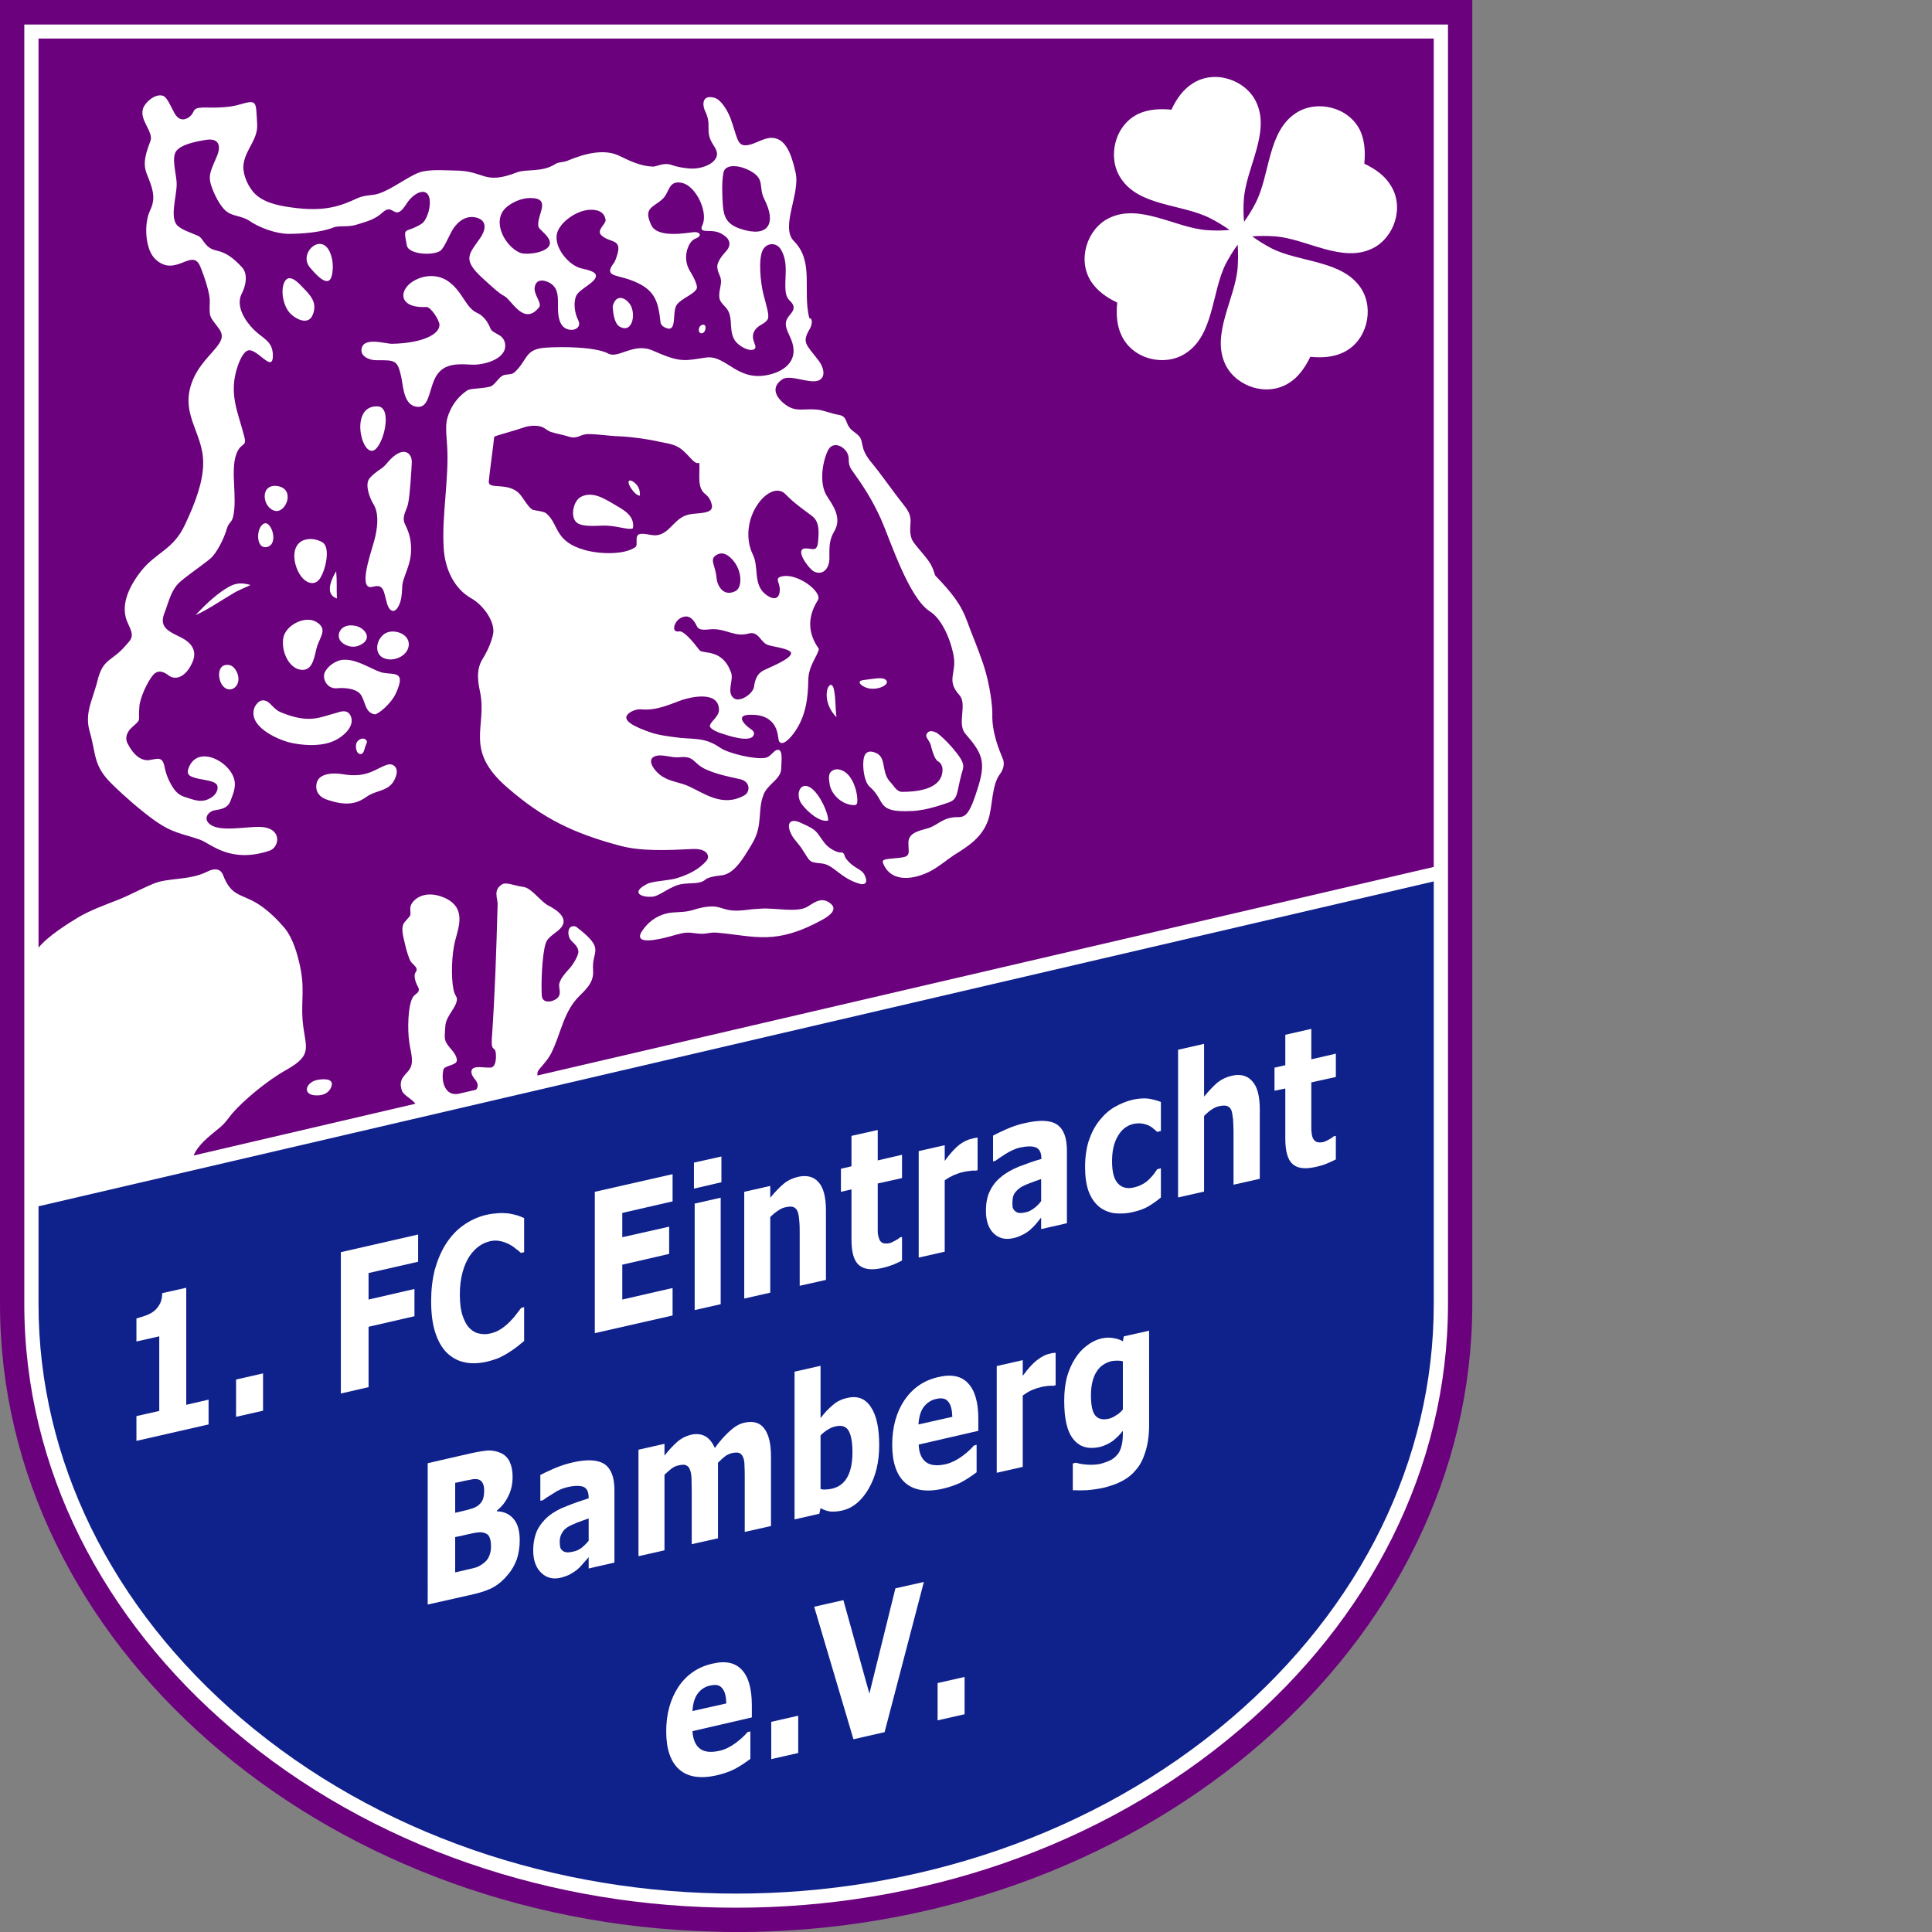 <?xml version="1.0" encoding="UTF-8" standalone="no"?>
<svg
   xmlns:dc="http://purl.org/dc/elements/1.1/"
   xmlns:cc="http://creativecommons.org/ns#"
   xmlns:rdf="http://www.w3.org/1999/02/22-rdf-syntax-ns#"
   xmlns:svg="http://www.w3.org/2000/svg"
   xmlns="http://www.w3.org/2000/svg"
   xmlns:sodipodi="http://sodipodi.sourceforge.net/DTD/sodipodi-0.dtd"
   xmlns:inkscape="http://www.inkscape.org/namespaces/inkscape"
   version="1.1"
   id="Layer_1"
   x="0px"
   y="0px"
   width="1000"
   height="1000"
   viewBox="0 0 1000 1000"
   enable-background="new 0 0 612 792"
   xml:space="preserve"
   sodipodi:docname="1fc Eintracht Bamberg.svg"
   inkscape:version="1.0.1 (3bc2e813f5, 2020-09-07)"><rect x="0" y="0" width="1000" height="1000" fill="#808080" stroke="none"/><defs
   id="defs137" /><sodipodi:namedview
   pagecolor="#ffffff"
   bordercolor="#666666"
   borderopacity="1"
   objecttolerance="10"
   gridtolerance="10"
   guidetolerance="10"
   inkscape:pageopacity="0"
   inkscape:pageshadow="2"
   inkscape:window-width="1920"
   inkscape:window-height="1017"
   id="namedview135"
   showgrid="false"
   inkscape:zoom="1.1186869"
   inkscape:cx="306"
   inkscape:cy="396"
   inkscape:window-x="-8"
   inkscape:window-y="-8"
   inkscape:window-maximized="1"
   inkscape:current-layer="Layer_1" />

































































<g
   id="g1099"><g
     id="g1030"
     transform="matrix(1.764,0,0,1.764,-159.773,-198.665)"><path
       fill="#6b017d"
       d="m 90.576,112.624 h 432 v 382.68 c 0,99.792 -94.248,181.656 -210.6,184.176 -4.032,0.072 -7.992,0.072 -12.024,-0.072 C 184.176,676.384 90.576,594.736 90.576,495.304 Z"
       id="path2" /><path
       fill="#ffffff"
       d="m 97.704,119.824 v 375.48 c 0,48.456 23.328,92.664 60.984,124.704 81.864,69.84 213.912,69.84 295.776,0 37.656,-32.04 60.984,-76.248 60.984,-124.704 v -375.48 z"
       id="path4" /><path
       fill="#6b017d"
       d="M 101.88,123.928 H 511.272 V 367 l -263.016,61.2 c 0,-0.36 0,-0.72 0.072,-1.008 0.216,-0.936 2.664,-2.88 4.032,-5.616 2.952,-5.976 3.528,-12.24 8.496,-16.992 2.448,-2.376 3.96,-4.176 3.744,-7.344 -0.504,-5.832 3.96,-5.904 -5.04,-12.744 -2.52,-0.72 -2.592,2.376 -1.656,3.744 0.72,1.08 2.016,1.584 2.376,3.384 0.216,0.936 -1.296,3.816 -2.808,5.4 -1.224,1.368 -2.304,2.592 -2.736,4.032 -0.504,1.368 1.152,3.6 -1.296,4.896 -1.512,0.864 -3.744,0.864 -3.888,-1.152 -0.216,-3.168 0,-11.808 1.152,-15.408 0.72,-2.16 3.456,-3.096 4.68,-4.824 2.304,-3.24 -3.168,-5.832 -4.104,-6.336 -2.52,-1.512 -4.752,-5.112 -7.272,-5.4 -2.16,-0.216 -4.968,-1.512 -6.12,-0.72 -2.52,1.584 -1.44,3.744 -1.296,5.616 -0.36,13.392 -0.792,26.712 -1.728,40.032 -0.144,3.816 1.152,1.512 1.224,4.464 0.072,1.512 -0.216,3.312 -1.296,3.6 -1.656,0.36 -5.904,-1.008 -5.904,1.296 0,0.432 0.144,1.152 1.08,2.232 1.008,1.224 0.936,2.232 0.288,3.024 l -4.968,1.152 c -4.032,0.936 -5.4,-3.456 -4.608,-7.056 0.288,-1.08 3.024,-1.224 3.744,-2.16 0.648,-0.864 -0.432,-2.52 -0.864,-3.096 -2.736,-3.24 -2.664,-3.024 -2.304,-7.632 0.216,-3.024 3.528,-5.472 3.384,-7.992 -0.072,-0.576 -0.648,-0.936 -1.008,-2.664 -0.72,-3.456 -0.576,-10.224 0.504,-14.328 1.08,-4.176 3.312,-9.72 -3.24,-12.6 -6.48,-2.736 -10.08,1.296 -9.936,3.24 0.072,2.592 0.36,1.512 -1.728,4.032 -1.008,1.368 -0.576,3.312 0.216,6.552 0.432,1.872 1.152,4.248 1.728,5.04 1.008,1.224 2.232,1.8 1.368,3.024 -0.792,1.08 0.072,3.24 0.72,4.392 0.792,1.584 -0.864,1.872 -1.512,2.88 -1.512,2.376 -1.656,9.72 -1.08,13.32 0.432,3.168 1.584,5.976 -0.144,8.208 -1.224,1.584 -3.168,2.736 -2.016,5.976 0.432,1.296 2.952,2.448 3.96,3.816 l -65.088,15.192 c 1.368,-3.168 4.176,-5.328 7.704,-8.208 1.44,-1.152 2.448,-2.664 3.6,-4.104 3.168,-3.672 10.08,-9.576 15.912,-12.816 8.208,-4.608 5.4,-6.696 4.752,-14.616 -0.432,-6.192 0.792,-9.648 -1.008,-16.992 -0.432,-1.728 -1.584,-6.768 -4.32,-10.08 -1.656,-1.944 -4.824,-5.328 -8.424,-7.416 -4.608,-2.592 -7.272,-2.016 -9.576,-8.064 -0.72,-1.872 -2.52,-2.088 -4.608,-1.008 -5.328,2.664 -11.448,1.728 -15.768,3.528 -3.96,1.656 -7.128,3.456 -10.44,4.752 -4.032,1.584 -7.848,2.952 -11.376,4.968 -3.384,2.016 -9.216,5.688 -11.952,9.072 z"
       id="path6" /><path
       fill="#ffffff"
       d="m 165.024,209.32 c -2.664,-2.664 -5.328,-6.984 -3.528,-10.512 1.224,-2.304 1.944,-5.904 0,-7.848 -2.376,-2.52 -4.392,-4.176 -7.416,-4.824 -3.6,-0.792 -3.672,-3.528 -5.4,-4.32 -2.52,-1.08 -4.608,-1.728 -5.904,-2.88 -2.52,-2.16 -0.432,-8.424 -0.36,-12.096 0.072,-2.952 -1.872,-8.28 0.144,-10.224 1.44,-1.44 4.392,-2.304 8.424,-2.952 4.032,-0.648 4.392,2.016 3.312,4.608 -1.656,4.032 -2.808,5.616 -1.728,8.856 0.792,2.376 2.592,6.192 4.608,7.632 1.656,1.296 4.392,1.224 6.48,2.592 2.952,2.088 7.992,3.888 11.592,3.888 3.96,0 9.576,-0.432 13.176,-1.872 1.584,-0.648 4.392,0 6.912,-0.864 2.664,-0.864 5.184,-1.368 7.56,-3.6 3.24,-2.952 3.384,3.24 6.984,-2.52 1.08,-1.728 2.952,-3.312 4.464,-3.456 3.96,-0.36 2.232,7.92 -0.072,9.36 -4.968,3.096 -5.472,0.36 -4.32,6.336 0.504,2.88 8.64,3.096 10.152,1.296 1.44,-1.728 2.376,-4.752 3.816,-6.696 1.872,-2.448 4.392,-3.6 7.128,-2.52 2.664,1.152 1.728,3.888 0.432,5.76 -3.456,4.896 -5.256,6.336 0.72,11.808 2.16,1.944 4.68,4.392 6.408,5.256 2.016,1.008 5.688,8.928 10.152,3.24 0.936,-1.224 -1.656,-3.744 -1.296,-5.832 0.36,-2.16 2.016,-2.304 3.672,-1.656 5.256,2.088 1.8,8.136 4.032,12.312 1.584,3.024 6.624,2.016 5.04,-1.08 -1.008,-1.944 -1.44,-5.04 -0.576,-7.056 0.936,-2.16 6.336,-4.104 5.76,-6.192 -0.36,-1.008 -2.304,-1.44 -4.176,-1.872 -3.816,-0.864 -8.208,-6.264 -7.2,-10.296 0.864,-3.312 5.688,-6.696 9.504,-6.912 2.448,-0.144 4.464,0.648 4.752,3.024 0.072,1.152 -2.736,2.952 -1.296,4.392 2.376,2.376 6.12,0.936 4.752,5.616 -0.288,0.936 -0.576,2.016 -1.152,2.736 -2.736,3.672 0.648,3.312 4.608,4.68 7.632,2.664 8.496,6.192 9.216,12.672 0.216,0.864 0.864,1.224 1.512,1.512 3.528,1.512 1.728,-4.536 3.24,-6.768 1.44,-1.944 5.4,-3.168 5.904,-4.896 0.144,-0.72 -0.504,-2.52 -2.016,-4.968 -1.152,-1.872 -1.44,-4.032 -0.864,-6.192 0.432,-1.368 1.152,-2.88 2.52,-3.384 2.16,-0.864 1.08,-2.016 -0.504,-1.872 -2.232,0.216 -10.728,1.872 -12.528,-2.088 -2.376,-5.04 0.432,-5.04 3.24,-7.56 2.232,-1.944 1.656,-5.832 5.976,-4.752 4.032,1.08 7.488,8.568 5.832,12.24 -0.72,1.512 -0.072,1.728 1.08,1.8 2.088,0.072 3.312,0 5.112,1.224 1.8,1.152 2.448,2.952 0.576,4.896 -1.08,1.152 -2.52,3.096 -2.448,4.464 0.216,2.592 1.584,2.592 0.936,5.76 -0.864,3.816 -0.072,4.32 1.368,5.904 2.664,2.736 0.936,6.12 2.592,9.432 1.008,2.088 4.968,4.104 6.12,2.88 0.864,-0.864 -1.512,-2.808 -0.072,-5.256 1.08,-1.8 2.952,-1.872 3.816,-3.312 0.648,-1.008 -0.216,-3.528 -1.152,-7.2 -0.936,-3.456 -1.584,-10.44 -0.288,-13.104 1.152,-2.304 4.032,-2.376 5.328,-0.288 2.448,4.104 0.936,8.424 1.44,12.528 0.288,1.944 1.08,2.376 1.656,3.024 1.872,2.232 -0.72,3.456 -1.368,5.112 -0.792,1.944 0.432,3.6 1.296,5.76 2.232,5.472 -1.008,8.712 -5.4,10.08 -10.224,3.096 -13.32,-5.544 -19.512,-4.752 -6.192,0.864 -7.272,1.728 -15.624,-2.016 -5.616,-2.52 -10.152,2.448 -13.104,0.864 -3.744,-2.016 -13.824,-2.088 -18.504,-1.728 -6.12,0.432 -5.112,3.672 -9.072,7.272 -0.936,0.792 -2.376,0.36 -3.456,0.936 -1.512,0.864 -2.304,2.88 -3.744,3.24 -2.808,0.648 -5.544,0.432 -6.624,1.08 -2.592,1.728 -4.176,4.104 -4.896,5.688 -1.656,3.384 -1.368,5.256 -1.008,10.44 0.648,9.216 -1.584,20.592 -1.008,29.88 0.288,6.336 3.096,12.168 8.064,14.976 3.6,2.016 6.984,6.84 6.48,10.296 -0.36,2.016 -1.368,4.608 -2.88,7.128 -1.296,2.016 -2.232,4.392 -1.008,9.936 2.232,10.44 -4.896,17.064 8.064,28.224 10.44,9.072 19.368,13.392 33.12,17.064 6.264,1.656 13.896,1.296 21.24,0.936 4.248,-0.216 5.184,2.088 4.032,3.456 -2.232,2.592 -5.472,4.104 -8.496,5.04 -2.304,0.792 -7.2,0.864 -8.856,1.728 -5.184,2.592 -1.584,4.104 1.656,3.744 2.088,-0.216 5.256,-3.312 8.856,-3.744 2.376,-0.288 5.04,0.072 6.48,-1.224 0.72,-0.648 2.808,-1.08 4.392,-1.224 3.888,-0.216 6.48,-4.464 9.504,-9.576 3.096,-5.328 1.368,-9.576 3.24,-14.184 0.432,-1.296 1.872,-2.736 3.24,-4.032 1.728,-1.728 1.944,-2.736 1.944,-4.248 0,-1.368 0.648,-5.544 -1.44,-4.752 -0.936,0.36 -1.8,1.944 -3.096,2.232 -2.952,0.648 -10.872,-1.224 -13.32,-2.88 -4.248,-2.952 -6.984,-2.52 -11.808,-2.952 -2.88,-0.36 -6.192,-0.72 -8.856,-1.656 -3.888,-1.368 -9,-3.456 -6.12,-5.616 0.936,-0.72 2.376,-1.224 3.744,-1.08 4.32,0.36 8.136,-1.44 11.664,-2.736 2.448,-0.792 10.656,-2.88 10.944,2.664 0.144,2.232 -2.664,3.672 -2.664,4.968 0,0.72 1.8,1.728 4.104,2.376 0.288,0.072 7.992,2.88 8.784,0.144 0.36,-1.224 -1.08,-1.584 -2.088,-2.592 -1.512,-1.368 -2.52,-3.168 0.864,-3.24 3.888,-0.144 5.76,1.152 6.912,2.592 1.584,2.016 1.368,4.536 1.728,5.184 0.864,1.44 2.88,-0.432 4.32,-2.376 3.672,-4.968 4.176,-10.728 4.248,-15.552 0,-4.248 2.952,-7.416 3.096,-9.216 -2.952,-4.104 -3.672,-8.928 -0.288,-14.256 1.44,-2.304 -5.616,-7.776 -10.152,-7.056 -2.88,0.432 -1.008,1.656 -1.008,3.96 -0.072,3.6 -2.736,2.736 -4.608,1.008 -3.168,-3.024 -1.512,-7.632 -3.312,-11.304 -2.376,-4.896 -1.296,-10.728 1.296,-14.544 2.376,-3.672 6.12,-5.544 8.352,-3.096 1.8,1.872 3.6,3.312 7.56,6.192 2.304,1.656 2.232,4.392 1.944,7.56 -0.288,3.24 -1.584,2.088 -3.6,2.088 -3.6,0 0.864,5.976 2.376,6.768 2.736,1.296 4.536,-1.008 4.536,-3.816 0,-3.24 -0.144,-5.328 1.44,-7.992 2.448,-4.104 -0.72,-7.992 -2.232,-10.44 -2.088,-3.384 -1.44,-9.216 0.216,-12.96 1.224,-2.88 3.96,-2.016 5.4,-0.216 1.656,2.232 0.072,3.168 1.728,5.616 3.6,5.04 5.976,8.712 8.568,14.4 2.664,5.976 8.136,23.184 14.4,27.144 3.24,2.016 5.904,7.632 6.912,12.888 1.008,5.256 -2.304,7.2 1.728,11.664 2.376,2.664 -0.792,8.352 1.728,11.304 4.968,5.688 5.976,8.208 3.888,15.192 -2.52,8.352 -3.744,9.288 -5.976,9.288 -4.464,-0.072 -5.832,2.304 -8.784,3.24 -2.304,0.72 -5.76,1.152 -5.832,4.176 0,3.24 0.864,4.176 -2.736,4.536 -4.608,0.432 -5.256,0.36 -4.536,1.944 2.52,5.544 9.216,4.32 13.752,1.944 2.808,-1.512 4.68,-3.24 6.768,-4.608 4.392,-2.736 8.352,-5.256 10.152,-10.368 1.368,-3.888 0.936,-10.368 3.6,-13.68 0.072,-0.144 1.584,-2.088 0.72,-4.248 -1.08,-2.664 -3.24,-7.704 -3.096,-13.104 0.072,-1.872 -0.576,-8.496 -2.664,-14.76 -1.728,-5.112 -3.384,-8.784 -4.608,-12.24 -1.944,-5.4 -4.608,-8.64 -9.432,-13.68 -0.216,-0.216 -0.504,-2.088 -1.8,-4.032 -1.8,-2.592 -4.752,-5.472 -5.184,-6.84 -1.296,-3.96 1.152,-5.544 -2.016,-9.504 -3.384,-4.248 -6.336,-8.64 -9.864,-12.96 -0.864,-1.008 -1.872,-2.52 -2.304,-3.96 -0.792,-2.88 -0.144,-3.024 -2.88,-5.04 -2.88,-2.088 -1.224,-4.392 -4.536,-4.896 -2.16,-0.36 -4.248,-1.368 -6.336,-1.512 -3.744,-0.36 -5.976,0.864 -9.072,-1.44 -2.736,-2.016 -4.464,-5.04 -0.936,-7.416 1.728,-1.152 5.112,0.144 8.136,0.504 4.824,0.648 4.68,-3.24 2.448,-6.12 -3.6,-4.68 -4.824,-5.184 -2.664,-8.928 0.936,-1.512 1.08,-3.312 0,-3.456 -2.016,-8.208 1.512,-16.56 -4.536,-22.608 -4.032,-4.104 2.016,-14.04 0.504,-20.16 -0.72,-3.096 -1.944,-8.352 -5.184,-9.72 -3.312,-1.44 -6.336,1.656 -9.36,1.8 -2.664,0.144 -2.52,-2.448 -4.608,-8.136 -1.152,-2.808 -2.88,-5.112 -4.32,-5.688 -3.816,-1.296 -4.104,1.656 -2.952,4.032 1.872,3.888 -0.144,5.616 2.016,9.216 1.08,1.728 2.304,3.312 0.288,5.328 -1.368,1.296 -3.888,2.088 -6.192,2.088 -1.224,0 -3.816,-0.288 -6.12,-1.08 -2.232,-0.792 -4.32,0.504 -5.4,0.504 -3.672,-0.144 -6.768,-1.656 -9.864,-3.168 -4.32,-2.088 -9.864,-0.792 -15.048,1.368 -1.152,0.576 -2.736,0.36 -3.816,1.08 -3.816,2.448 -8.352,1.368 -11.088,2.376 -10.008,3.888 -9.432,-0.504 -18.288,-0.504 -2.376,0 -7.488,-0.504 -10.512,0.576 -3.312,1.224 -8.064,4.968 -11.88,6.192 -1.872,0.648 -3.888,0.288 -6.264,1.368 -4.824,2.232 -9.504,4.104 -19.512,2.664 -4.248,-0.576 -8.64,-1.656 -11.088,-4.608 -2.016,-2.448 -3.168,-5.904 -2.736,-8.28 0.648,-4.248 4.248,-7.056 3.96,-11.592 -0.432,-6.696 0.144,-7.2 -5.184,-5.688 -3.744,1.152 -8.928,0.864 -10.656,0.864 -3.6,0.144 -2.088,1.224 -4.104,2.808 -1.152,0.864 -2.952,1.296 -4.32,-1.152 -1.152,-2.088 -2.16,-4.752 -3.456,-5.112 -2.232,-0.648 -5.112,1.872 -5.76,3.744 -1.152,3.456 3.168,6.84 2.16,9.576 -2.592,6.552 -1.656,8.208 -0.432,11.232 1.296,3.384 1.944,5.832 0.288,9.216 -1.8,3.816 -1.44,11.448 1.656,14.256 5.904,5.472 10.728,-3.6 13.104,2.088 1.368,3.312 2.88,8.064 2.808,10.224 -0.144,4.68 -0.216,4.176 2.448,7.704 0.864,1.08 1.44,2.304 0.792,3.744 -1.152,2.736 -5.472,5.76 -7.848,10.8 -4.896,10.44 2.736,15.912 2.664,25.2 0,5.328 -2.16,11.376 -5.4,18.216 -3.384,7.2 -8.424,7.992 -12.744,13.392 -3.528,4.464 -6.48,10.296 -3.888,15.552 1.944,3.96 1.008,4.392 -0.792,6.48 -4.176,4.824 -6.624,3.528 -8.28,10.584 -0.072,0.504 -1.08,3.528 -1.8,5.832 -1.296,4.032 -1.008,6.624 -0.36,8.856 1.944,6.84 0.936,9.936 6.696,15.48 3.672,3.6 8.28,7.56 11.952,10.224 5.688,4.104 8.136,3.96 13.68,5.904 3.312,1.224 8.856,7.056 20.376,3.24 3.024,-1.008 3.888,-6.768 -2.736,-6.984 -3.96,-0.144 -11.52,1.512 -14.544,-0.648 -2.304,-1.584 -0.864,-3.888 1.296,-4.248 1.656,-0.288 3.816,-0.504 4.608,-2.88 0.36,-1.008 1.368,-3.168 1.224,-5.112 -0.36,-5.832 -10.8,-11.664 -13.536,-4.464 -0.432,1.152 -0.504,2.088 1.008,2.664 2.232,0.936 5.976,0.864 7.128,2.16 0.72,0.72 0.36,2.664 -1.368,3.816 -2.88,1.944 -5.256,0.72 -7.704,0 -1.656,-0.504 -2.88,-1.368 -4.104,-3.528 -1.584,-2.736 -1.872,-4.608 -2.16,-5.904 -0.792,-3.096 -2.808,-1.368 -5.184,-1.44 -1.8,-0.144 -3.816,-1.44 -5.616,-5.04 -0.792,-1.656 0,-3.384 1.296,-4.536 3.096,-2.808 1.8,-1.44 2.232,-6.192 0.072,-1.296 0.72,-3.096 1.44,-4.824 0.792,-1.728 1.728,-3.384 2.52,-4.32 1.8,-2.16 3.888,-0.504 4.752,0.144 1.872,1.296 4.896,0.576 6.912,-4.104 1.728,-4.104 -1.584,-6.336 -3.96,-7.416 -3.6,-1.728 -5.904,-3.024 -4.248,-7.056 1.08,-2.664 1.8,-6.624 4.536,-9 2.88,-2.448 6.624,-4.896 9.072,-6.984 1.584,-1.44 3.744,-5.472 4.608,-8.496 0.576,-2.016 1.44,-1.8 1.872,-3.6 1.296,-5.616 -0.792,-13.248 0.864,-18.144 1.296,-3.888 3.24,-2.16 2.448,-5.256 -1.872,-7.416 -4.752,-12.672 -1.944,-20.88 0.864,-2.376 2.088,-4.968 3.816,-4.536 2.88,0.72 6.624,6.552 6.48,1.224 -0.144,-4.032 -2.952,-4.68 -5.616,-7.344 z"
       id="path8" /><path
       fill="#0f218b"
       d="m 511.272,371.248 v 124.056 c 0,23.112 -5.472,45.216 -15.336,65.448 -10.296,21.096 -25.416,40.104 -44.136,56.088 -40.176,34.272 -92.736,51.408 -145.224,51.408 -52.56,0 -105.048,-17.136 -145.224,-51.408 -18.72,-15.984 -33.84,-34.992 -44.136,-56.088 -9.864,-20.232 -15.336,-42.336 -15.336,-65.448 v -28.728 z"
       id="path10" /><path
       fill="#ffffff"
       d="m 151.776,530.584 -21.168,4.824 v -7.272 l 6.696,-1.512 v -21.888 l -6.696,1.512 v -6.768 c 1.08,-0.288 2.016,-0.576 2.952,-0.936 0.936,-0.36 1.728,-0.792 2.376,-1.368 0.72,-0.576 1.224,-1.368 1.656,-2.16 0.36,-0.864 0.576,-1.8 0.576,-2.952 l 7.056,-1.584 v 34.344 l 6.552,-1.512 z"
       id="path12" /><polygon
       fill="#ffffff"
       points="159.84,528.352 159.84,517.408 167.76,515.608 167.76,526.552 "
       id="polygon14" /><polygon
       fill="#ffffff"
       points="198.72,501.928 198.72,519.64 190.584,521.512 190.584,480.04 213.264,474.856 213.264,482.848 198.72,486.16 198.72,493.936 212.184,490.84 212.184,498.832 "
       id="polygon16" /><path
       fill="#ffffff"
       d="m 233.208,512.224 c -2.376,0.504 -4.536,0.576 -6.552,0.072 -1.944,-0.432 -3.672,-1.44 -5.112,-2.88 -1.44,-1.512 -2.52,-3.456 -3.312,-5.976 -0.792,-2.52 -1.152,-5.544 -1.152,-9.072 0,-3.312 0.36,-6.336 1.08,-9.216 0.792,-2.808 1.872,-5.4 3.312,-7.632 1.368,-2.088 3.024,-3.96 5.112,-5.4 2.016,-1.44 4.248,-2.448 6.624,-3.024 1.296,-0.288 2.52,-0.432 3.6,-0.504 1.08,-0.072 2.088,0 2.952,0.072 0.936,0.144 1.8,0.36 2.592,0.576 0.792,0.288 1.44,0.504 2.016,0.792 v 10.008 l -0.936,0.216 c -0.36,-0.36 -0.864,-0.72 -1.512,-1.224 -0.576,-0.504 -1.224,-0.936 -2.016,-1.368 -0.792,-0.36 -1.656,-0.72 -2.52,-0.864 -0.936,-0.216 -1.872,-0.216 -2.952,0 -1.152,0.288 -2.232,0.72 -3.24,1.44 -1.008,0.72 -2.016,1.728 -2.88,3.024 -0.792,1.224 -1.512,2.808 -2.016,4.68 -0.504,1.872 -0.792,4.032 -0.792,6.552 0,2.592 0.288,4.68 0.864,6.336 0.576,1.584 1.224,2.808 2.088,3.6 0.864,0.864 1.872,1.368 2.88,1.512 1.08,0.216 2.16,0.216 3.168,-0.072 1.008,-0.216 1.944,-0.576 2.952,-1.224 0.936,-0.576 1.872,-1.368 2.664,-2.16 0.72,-0.72 1.368,-1.44 1.944,-2.232 0.576,-0.72 1.08,-1.368 1.44,-1.872 l 0.864,-0.216 v 9.936 c -0.792,0.648 -1.512,1.224 -2.232,1.8 -0.72,0.576 -1.512,1.08 -2.304,1.584 -1.008,0.648 -2.016,1.152 -2.88,1.584 -0.936,0.36 -2.16,0.792 -3.744,1.152 z"
       id="path18" /><polygon
       fill="#ffffff"
       points="273.168,468.52 273.168,475.648 286.92,472.552 286.92,480.544 273.168,483.712 273.168,493.936 287.928,490.552 287.928,498.616 265.104,503.8 265.104,462.328 287.928,457.144 287.928,465.136 "
       id="polygon20" /><path
       fill="#ffffff"
       d="m 302.04,495.304 -7.632,1.728 v -31.248 l 7.632,-1.728 z m 0.216,-35.784 -8.064,1.872 v -7.632 l 8.064,-1.8 z"
       id="path22" /><path
       fill="#ffffff"
       d="m 332.928,488.176 -7.704,1.728 v -15.48 c 0,-1.296 0,-2.52 -0.144,-3.744 -0.072,-1.224 -0.288,-2.088 -0.504,-2.664 -0.288,-0.648 -0.72,-1.008 -1.224,-1.224 -0.576,-0.216 -1.296,-0.144 -2.304,0.072 -0.72,0.144 -1.368,0.432 -2.088,0.936 -0.72,0.432 -1.512,1.08 -2.376,1.944 v 22.176 l -7.632,1.728 v -31.32 l 7.632,-1.728 v 3.456 c 1.368,-1.656 2.664,-3.024 3.96,-4.104 1.224,-1.008 2.664,-1.656 4.176,-2.016 2.592,-0.576 4.608,-0.072 6.048,1.584 1.44,1.584 2.16,4.392 2.16,8.28 z"
       id="path24" /><path
       fill="#ffffff"
       d="m 355.248,482.488 c -0.792,0.432 -1.728,0.864 -2.592,1.224 -0.936,0.36 -2.088,0.72 -3.384,1.008 -3.024,0.648 -5.184,0.36 -6.624,-0.864 -1.512,-1.224 -2.232,-3.744 -2.232,-7.56 v -14.688 l -3.096,0.72 v -6.768 l 3.096,-0.72 v -8.928 l 7.704,-1.728 v 8.928 l 7.128,-1.656 v 6.84 l -7.128,1.584 v 11.088 c 0,1.08 0,2.088 0,2.88 0,0.792 0.144,1.512 0.36,2.088 0.144,0.648 0.504,1.08 1.008,1.368 0.504,0.216 1.224,0.288 2.232,0.072 0.36,-0.144 0.864,-0.36 1.512,-0.72 0.648,-0.36 1.152,-0.648 1.368,-0.936 l 0.648,-0.144 z"
       id="path26" /><path
       fill="#ffffff"
       d="m 377.424,455.992 -0.72,0.144 c -0.288,-0.072 -0.792,-0.072 -1.584,0.072 -0.72,0.072 -1.296,0.144 -1.8,0.288 -1.08,0.216 -2.016,0.576 -2.88,0.936 -0.792,0.36 -1.728,0.864 -2.664,1.512 v 20.952 l -7.632,1.728 v -31.248 l 7.632,-1.728 v 4.608 c 1.656,-2.304 3.168,-3.888 4.392,-4.824 1.224,-0.864 2.376,-1.44 3.456,-1.656 0.216,-0.072 0.576,-0.144 0.864,-0.216 0.36,-0.072 0.648,-0.072 0.936,-0.144 z"
       id="path28" /><path
       fill="#ffffff"
       d="m 396.072,465.064 v -6.48 c -1.008,0.36 -2.16,0.72 -3.384,1.224 -1.152,0.432 -2.088,0.864 -2.736,1.296 -0.72,0.504 -1.296,1.08 -1.728,1.728 -0.432,0.72 -0.576,1.584 -0.576,2.592 0,0.576 0,1.152 0.072,1.512 0.144,0.432 0.36,0.72 0.648,1.008 0.36,0.288 0.72,0.504 1.152,0.576 0.504,0.072 1.224,0 2.16,-0.216 0.792,-0.144 1.512,-0.576 2.304,-1.152 0.792,-0.576 1.512,-1.296 2.088,-2.088 z m 0,4.824 c -0.432,0.504 -0.936,1.152 -1.512,1.872 -0.648,0.72 -1.224,1.296 -1.728,1.728 -0.792,0.648 -1.512,1.152 -2.376,1.512 -0.792,0.432 -1.656,0.72 -2.592,0.936 -2.304,0.504 -4.176,0.072 -5.76,-1.44 -1.512,-1.512 -2.232,-3.672 -2.232,-6.552 0,-2.304 0.36,-4.248 1.152,-5.832 0.792,-1.656 1.872,-3.024 3.312,-4.176 1.368,-1.152 3.168,-2.16 5.256,-3.024 2.088,-0.792 4.248,-1.584 6.552,-2.232 v -0.144 c 0,-1.728 -0.576,-2.808 -1.656,-3.24 -1.08,-0.432 -2.664,-0.36 -4.752,0.072 -1.224,0.288 -2.592,0.936 -4.032,1.8 -1.44,0.936 -2.448,1.584 -3.096,2.088 l -0.648,0.144 v -7.56 c 0.792,-0.432 2.088,-1.08 3.888,-1.872 1.8,-0.792 3.672,-1.44 5.472,-1.8 4.392,-1.008 7.488,-0.864 9.432,0.432 1.944,1.368 2.88,3.888 2.88,7.632 v 21.312 l -7.56,1.728 z"
       id="path30" /><path
       fill="#ffffff"
       d="m 423.144,468.232 c -2.088,0.504 -4.032,0.576 -5.76,0.36 -1.656,-0.288 -3.168,-0.936 -4.464,-2.016 -1.224,-1.08 -2.232,-2.52 -2.952,-4.464 -0.648,-1.872 -1.008,-4.248 -1.008,-6.984 0,-2.88 0.36,-5.472 1.08,-7.776 0.792,-2.304 1.8,-4.32 3.168,-5.976 1.296,-1.656 2.736,-2.952 4.464,-3.96 1.656,-0.936 3.384,-1.656 5.184,-2.088 1.656,-0.36 3.168,-0.504 4.536,-0.36 1.368,0.216 2.664,0.504 3.816,1.008 v 8.496 l -1.08,0.288 c -0.288,-0.288 -0.648,-0.576 -1.08,-0.936 -0.36,-0.36 -0.936,-0.72 -1.512,-1.008 -0.576,-0.216 -1.224,-0.432 -1.872,-0.504 -0.72,-0.144 -1.512,-0.072 -2.448,0.072 -2.088,0.504 -3.6,1.728 -4.68,3.672 -1.152,1.944 -1.656,4.392 -1.656,7.272 0,3.024 0.504,5.184 1.656,6.48 1.152,1.296 2.736,1.728 4.824,1.224 0.936,-0.216 1.8,-0.576 2.592,-1.008 0.792,-0.432 1.368,-0.936 1.872,-1.44 0.504,-0.504 0.936,-1.008 1.296,-1.44 0.36,-0.504 0.72,-1.008 1.008,-1.44 l 1.08,-0.288 v 8.568 c -1.152,1.008 -2.448,1.872 -3.744,2.664 -1.296,0.72 -2.736,1.224 -4.32,1.584 z"
       id="path32" /><path
       fill="#ffffff"
       d="m 460.224,458.512 -7.704,1.728 v -15.48 c 0,-1.296 -0.072,-2.52 -0.144,-3.744 -0.144,-1.224 -0.288,-2.088 -0.504,-2.664 -0.288,-0.648 -0.72,-1.008 -1.296,-1.224 -0.504,-0.144 -1.296,-0.144 -2.232,0.072 -0.72,0.144 -1.44,0.432 -2.16,0.936 -0.72,0.432 -1.44,1.08 -2.304,1.944 v 22.176 l -7.632,1.728 V 420.64 l 7.632,-1.728 v 15.48 c 1.368,-1.656 2.664,-3.024 3.888,-4.104 1.296,-1.008 2.664,-1.656 4.248,-2.016 2.52,-0.576 4.536,-0.072 5.976,1.584 1.512,1.584 2.232,4.392 2.232,8.28 z"
       id="path34" /><path
       fill="#ffffff"
       d="m 482.544,452.824 c -0.864,0.432 -1.728,0.864 -2.664,1.224 -0.864,0.36 -2.016,0.72 -3.384,1.008 -2.952,0.648 -5.184,0.432 -6.624,-0.864 -1.44,-1.224 -2.16,-3.744 -2.16,-7.56 v -14.616 l -3.168,0.648 v -6.768 l 3.168,-0.72 v -8.928 l 7.632,-1.728 v 8.928 l 7.2,-1.656 v 6.84 l -7.2,1.584 v 11.088 c 0,1.08 0,2.088 0,2.88 0.072,0.792 0.144,1.512 0.36,2.16 0.216,0.576 0.576,1.008 1.08,1.296 0.504,0.216 1.224,0.288 2.16,0.072 0.432,-0.144 0.936,-0.36 1.584,-0.72 0.648,-0.36 1.08,-0.648 1.368,-0.936 l 0.648,-0.144 z"
       id="path36" /><path
       fill="#ffffff"
       d="m 243.072,564.568 c 0,2.016 -0.288,3.888 -0.864,5.616 -0.648,1.728 -1.512,3.24 -2.592,4.464 -1.224,1.512 -2.592,2.736 -4.104,3.6 -1.44,0.864 -3.384,1.512 -5.688,2.088 l -13.752,3.096 V 541.96 l 12.24,-2.808 c 2.592,-0.576 4.392,-0.864 5.616,-0.936 1.152,0 2.376,0.216 3.528,0.72 1.152,0.504 2.088,1.368 2.664,2.592 0.576,1.224 0.864,2.664 0.864,4.392 0,2.016 -0.36,3.888 -1.224,5.616 -0.792,1.728 -1.944,3.168 -3.384,4.32 v 0.216 c 2.088,0.072 3.672,0.792 4.896,2.232 1.224,1.44 1.8,3.528 1.8,6.264 z m -10.44,-14.616 c 0,-0.72 -0.072,-1.368 -0.36,-2.016 -0.288,-0.648 -0.72,-1.008 -1.368,-1.224 -0.648,-0.144 -1.368,-0.144 -2.232,0.072 -0.936,0.144 -2.16,0.432 -3.744,0.792 l -0.792,0.144 v 8.784 l 1.296,-0.288 c 1.296,-0.288 2.376,-0.576 3.312,-0.864 0.864,-0.216 1.584,-0.576 2.16,-1.008 0.72,-0.576 1.224,-1.296 1.44,-2.016 0.216,-0.72 0.288,-1.512 0.288,-2.376 z m 2.016,16.416 c 0,-1.368 -0.216,-2.304 -0.576,-2.952 -0.36,-0.648 -1.08,-1.008 -2.016,-1.152 -0.576,-0.072 -1.512,0 -2.592,0.216 -1.152,0.216 -2.304,0.504 -3.528,0.792 l -1.8,0.36 V 574 l 0.648,-0.144 c 2.232,-0.504 3.888,-0.936 4.896,-1.152 1.008,-0.216 1.872,-0.72 2.736,-1.368 0.864,-0.648 1.44,-1.368 1.728,-2.232 0.36,-0.864 0.504,-1.728 0.504,-2.736 z"
       id="path38" /><path
       fill="#ffffff"
       d="m 263.304,564.712 v -6.552 c -1.08,0.36 -2.16,0.792 -3.384,1.224 -1.224,0.504 -2.16,0.936 -2.736,1.296 -0.792,0.504 -1.368,1.08 -1.728,1.8 -0.432,0.72 -0.648,1.512 -0.648,2.52 0,0.648 0.072,1.152 0.144,1.584 0.072,0.36 0.288,0.72 0.648,1.008 0.288,0.288 0.72,0.432 1.152,0.504 0.432,0.072 1.152,0 2.088,-0.216 0.792,-0.144 1.584,-0.504 2.376,-1.08 0.792,-0.648 1.44,-1.296 2.088,-2.088 z m 0,4.824 c -0.432,0.504 -0.936,1.08 -1.584,1.8 -0.576,0.72 -1.152,1.296 -1.728,1.8 -0.72,0.576 -1.512,1.08 -2.304,1.512 -0.792,0.36 -1.728,0.72 -2.664,0.936 -2.232,0.504 -4.176,0 -5.688,-1.512 -1.512,-1.44 -2.304,-3.672 -2.304,-6.48 0,-2.304 0.432,-4.248 1.152,-5.904 0.792,-1.584 1.944,-3.024 3.312,-4.176 1.44,-1.152 3.168,-2.16 5.328,-2.952 2.088,-0.864 4.248,-1.584 6.48,-2.304 v -0.144 c 0,-1.728 -0.504,-2.808 -1.584,-3.24 -1.08,-0.36 -2.664,-0.36 -4.752,0.144 -1.296,0.288 -2.664,0.864 -4.032,1.8 -1.44,0.864 -2.52,1.584 -3.096,2.016 l -0.72,0.144 v -7.56 c 0.792,-0.432 2.16,-1.08 3.96,-1.872 1.8,-0.792 3.6,-1.368 5.472,-1.8 4.32,-1.008 7.488,-0.792 9.432,0.504 1.872,1.296 2.88,3.816 2.88,7.56 v 21.312 l -7.56,1.728 z"
       id="path40" /><path
       fill="#ffffff"
       d="m 301.248,541.816 v 22.176 l -7.704,1.728 v -15.624 c 0,-1.512 -0.072,-2.808 -0.072,-3.888 -0.072,-1.008 -0.216,-1.872 -0.504,-2.448 -0.216,-0.648 -0.648,-1.008 -1.152,-1.224 -0.504,-0.216 -1.224,-0.144 -2.16,0.072 -0.792,0.144 -1.512,0.504 -2.232,1.08 -0.648,0.576 -1.296,1.08 -1.872,1.656 v 22.176 l -7.632,1.728 V 538 l 7.632,-1.728 v 3.456 c 1.296,-1.656 2.592,-3.024 3.744,-4.032 1.224,-1.08 2.592,-1.728 4.032,-2.088 1.584,-0.36 2.952,-0.216 4.176,0.432 1.152,0.648 2.088,1.8 2.808,3.456 1.512,-2.088 3.024,-3.744 4.464,-5.04 1.44,-1.296 2.808,-2.088 4.176,-2.376 2.592,-0.576 4.536,-0.072 5.832,1.656 1.368,1.728 2.016,4.536 2.016,8.28 v 20.376 l -7.704,1.728 v -15.624 c 0,-1.512 0,-2.808 -0.072,-3.816 0,-1.08 -0.144,-1.872 -0.432,-2.52 -0.216,-0.576 -0.648,-1.008 -1.152,-1.224 -0.504,-0.144 -1.152,-0.144 -2.16,0.072 -0.576,0.144 -1.224,0.432 -1.872,0.864 -0.576,0.432 -1.296,1.08 -2.16,1.944 z"
       id="path42" /><path
       fill="#ffffff"
       d="m 348.552,536.704 c 0,4.896 -1.008,9.144 -3.096,12.744 -2.088,3.6 -4.68,5.688 -7.776,6.408 -1.296,0.288 -2.448,0.36 -3.456,0.288 -1.008,-0.144 -2.016,-0.504 -2.88,-1.008 l -0.36,1.656 -7.272,1.656 v -43.344 l 7.632,-1.728 v 15.336 c 1.152,-1.512 2.376,-2.808 3.6,-3.816 1.224,-1.08 2.592,-1.728 4.248,-2.088 3.024,-0.72 5.328,0.216 6.912,2.664 1.656,2.448 2.448,6.192 2.448,11.232 z m -7.848,2.016 c 0,-2.808 -0.36,-4.896 -1.08,-6.192 -0.72,-1.368 -2.016,-1.8 -3.888,-1.368 -0.72,0.144 -1.44,0.432 -2.232,0.936 -0.72,0.432 -1.512,1.008 -2.16,1.728 v 15.696 c 0.504,0.144 1.08,0.216 1.584,0.144 0.432,0 1.08,-0.072 1.729,-0.216 2.088,-0.504 3.528,-1.584 4.536,-3.384 1.007,-1.8 1.511,-4.248 1.511,-7.344 z"
       id="path44" /><path
       fill="#ffffff"
       d="m 377.64,532.456 -17.496,4.032 c 0.072,2.376 0.792,4.104 2.088,5.112 1.296,1.008 3.24,1.224 5.832,0.648 1.584,-0.36 3.168,-1.152 4.68,-2.232 1.512,-1.08 2.664,-2.16 3.6,-3.24 l 0.792,-0.216 v 8.064 c -1.728,1.296 -3.312,2.304 -4.824,3.096 -1.584,0.72 -3.24,1.296 -5.112,1.728 -4.752,1.08 -8.424,0.504 -11.016,-1.728 -2.52,-2.232 -3.816,-5.976 -3.816,-11.16 0,-5.184 1.224,-9.576 3.6,-13.104 2.448,-3.6 5.76,-5.832 9.936,-6.768 3.888,-0.936 6.84,-0.288 8.784,1.872 1.944,2.088 2.952,5.544 2.952,10.368 z m -7.632,-4.104 c -0.072,-2.088 -0.432,-3.6 -1.224,-4.464 -0.72,-0.936 -1.872,-1.152 -3.456,-0.792 -1.512,0.288 -2.664,1.08 -3.672,2.304 -0.936,1.224 -1.44,2.952 -1.584,5.184 z"
       id="path46" /><path
       fill="#ffffff"
       d="m 400.32,519.064 -0.72,0.216 c -0.288,-0.072 -0.864,-0.072 -1.584,0 -0.72,0.072 -1.296,0.216 -1.8,0.288 -1.08,0.288 -2.016,0.576 -2.88,0.936 -0.792,0.36 -1.728,0.936 -2.664,1.584 v 20.952 l -7.632,1.728 v -31.32 l 7.632,-1.728 v 4.608 c 1.656,-2.304 3.168,-3.888 4.392,-4.752 1.224,-0.936 2.376,-1.512 3.456,-1.728 0.216,-0.072 0.576,-0.144 0.864,-0.216 0.36,0 0.648,-0.072 0.936,-0.072 z"
       id="path48" /><path
       fill="#ffffff"
       d="m 427.752,530.728 c 0,2.952 -0.36,5.472 -1.008,7.632 -0.648,2.16 -1.512,3.96 -2.664,5.328 -1.152,1.44 -2.52,2.592 -4.176,3.456 -1.584,0.864 -3.456,1.512 -5.472,2.016 -1.656,0.36 -3.24,0.576 -4.896,0.72 -1.584,0.072 -3.024,0.072 -4.176,0 v -7.848 l 0.936,-0.216 c 0.936,0.288 2.088,0.504 3.456,0.576 1.296,0.072 2.52,0 3.6,-0.216 1.368,-0.36 2.52,-0.792 3.456,-1.296 0.864,-0.576 1.512,-1.224 2.016,-1.944 0.432,-0.72 0.72,-1.512 0.936,-2.52 0.216,-0.936 0.288,-2.088 0.288,-3.384 v -0.576 c -0.864,1.152 -1.944,2.16 -3.024,3.024 -1.152,0.792 -2.376,1.368 -3.744,1.728 -3.384,0.72 -5.904,0 -7.704,-2.232 -1.872,-2.232 -2.736,-5.976 -2.736,-11.376 0,-2.592 0.288,-4.896 0.792,-6.912 0.576,-2.016 1.368,-3.816 2.376,-5.4 0.936,-1.512 2.088,-2.808 3.456,-3.816 1.368,-1.08 2.736,-1.728 4.176,-2.088 1.296,-0.288 2.448,-0.36 3.528,-0.144 1.008,0.144 2.016,0.432 2.88,0.936 l 0.288,-1.44 7.416,-1.656 z m -7.704,-4.536 V 512.08 c -0.432,-0.144 -0.936,-0.216 -1.584,-0.216 -0.648,0 -1.224,0.072 -1.728,0.144 -2.016,0.504 -3.528,1.584 -4.536,3.312 -1.008,1.728 -1.512,3.96 -1.512,6.696 0,3.024 0.432,4.968 1.296,5.976 0.864,1.008 2.16,1.296 3.816,0.936 0.792,-0.144 1.512,-0.504 2.232,-1.008 0.792,-0.432 1.44,-1.008 2.016,-1.728 z"
       id="path50" /><path
       fill="#ffffff"
       d="m 311.184,616.552 -17.424,4.032 c 0.144,2.376 0.864,4.104 2.16,5.112 1.296,1.008 3.24,1.224 5.76,0.648 1.656,-0.36 3.168,-1.152 4.68,-2.232 1.44,-1.08 2.664,-2.16 3.528,-3.24 l 0.864,-0.216 v 8.064 c -1.728,1.296 -3.312,2.304 -4.824,3.096 -1.512,0.72 -3.168,1.296 -5.04,1.728 -4.824,1.08 -8.496,0.504 -11.016,-1.728 -2.52,-2.232 -3.816,-5.976 -3.816,-11.16 0,-5.184 1.224,-9.504 3.6,-13.104 2.448,-3.6 5.76,-5.832 9.936,-6.768 3.888,-0.936 6.768,-0.288 8.712,1.872 1.944,2.088 2.88,5.616 2.88,10.44 z m -7.488,-4.104 c -0.072,-2.088 -0.432,-3.6 -1.224,-4.464 -0.72,-0.936 -1.872,-1.152 -3.456,-0.792 -1.512,0.288 -2.736,1.08 -3.672,2.304 -0.936,1.224 -1.44,2.952 -1.584,5.184 z"
       id="path52" /><polygon
       fill="#ffffff"
       points="316.872,628.792 316.872,617.848 324.792,616.048 324.792,626.992 "
       id="polygon54" /><polygon
       fill="#ffffff"
       points="345.672,609.568 353.304,578.68 361.656,576.808 350.136,620.872 340.992,622.96 329.472,584.08 338.04,582.136 "
       id="polygon56" /><polygon
       fill="#ffffff"
       points="365.688,617.416 365.688,606.472 373.608,604.672 373.608,615.616 "
       id="polygon58" /><path
       fill="#ffffff"
       d="m 451.368,180.088 c -1.8,-1.224 -3.744,-2.448 -5.616,-3.384 -8.352,-4.32 -21.096,-3.456 -26.424,-11.952 -3.888,-6.12 -1.656,-15.408 5.256,-18.72 2.808,-1.296 6.12,-1.584 9.72,-1.224 1.512,-3.312 3.528,-5.976 6.12,-7.632 6.408,-4.248 15.48,-1.224 18.648,5.184 4.464,9 -2.88,19.44 -3.528,28.8 -0.144,2.16 -0.144,4.392 0.072,6.552 1.224,-1.728 2.448,-3.672 3.384,-5.544 4.32,-8.352 3.456,-21.096 12.024,-26.496 6.048,-3.816 15.336,-1.656 18.648,5.256 1.296,2.808 1.584,6.12 1.224,9.72 3.312,1.584 5.976,3.528 7.632,6.192 4.248,6.408 1.224,15.48 -5.184,18.648 -9,4.464 -19.44,-2.88 -28.8,-3.528 -2.16,-0.144 -4.392,-0.144 -6.552,0 1.728,1.296 3.672,2.448 5.544,3.456 8.352,4.32 21.096,3.456 26.496,11.952 3.816,6.048 1.656,15.336 -5.256,18.648 -2.808,1.368 -6.12,1.656 -9.72,1.296 -1.584,3.24 -3.528,5.976 -6.192,7.632 -6.408,4.176 -15.408,1.224 -18.648,-5.184 -4.464,-9 2.88,-19.512 3.528,-28.8 0.144,-2.16 0.144,-4.392 0,-6.552 -1.296,1.728 -2.448,3.672 -3.456,5.544 -4.248,8.352 -3.456,21.096 -11.952,26.424 -6.048,3.888 -15.336,1.728 -18.648,-5.256 -1.368,-2.808 -1.656,-6.12 -1.296,-9.72 -3.24,-1.512 -5.904,-3.528 -7.632,-6.12 -4.176,-6.408 -1.224,-15.48 5.184,-18.648 9.072,-4.464 19.512,2.88 28.872,3.528 2.088,0.144 4.32,0.144 6.552,-0.072 z"
       id="path60" /><path
       fill="#6b017d"
       d="m 309.024,345.976 c 1.656,-0.936 1.872,-4.104 -1.44,-4.752 -3.24,-0.72 -6.48,-1.368 -9.648,-2.736 -4.176,-1.8 -3.312,-4.176 -8.064,-3.672 -2.16,0.216 -4.752,-0.864 -6.624,-0.432 -3.6,0.792 -0.504,4.752 1.728,6.12 2.448,1.512 4.968,1.656 7.488,2.736 4.68,2.088 10.08,6.408 16.56,2.736 z"
       id="path62" /><path
       fill="#6b017d"
       d="m 305.136,310.12 c 0.72,2.088 -1.44,5.616 0.72,7.344 1.8,1.44 5.76,-1.368 5.976,-3.384 0.288,-2.16 1.008,-3.816 2.664,-4.68 1.296,-0.72 8.064,-3.312 8.208,-5.04 0.072,-1.368 -5.184,-1.944 -6.696,-2.448 -2.376,-0.72 -2.736,-4.248 -5.832,-3.384 -3.888,1.08 -6.336,-1.296 -10.368,-1.296 -1.584,0 -4.032,0.72 -4.752,-0.864 -1.584,-3.312 -3.312,-3.096 -4.536,-2.52 -2.088,0.864 -3.24,4.536 -0.648,4.032 1.296,-0.216 3.888,2.808 5.976,5.544 1.008,1.224 6.768,-0.648 9.288,6.696 z"
       id="path64" /><path
       fill="#6b017d"
       d="m 300.816,282.112 c 0.216,2.52 2.088,5.688 5.544,3.96 1.944,-0.937 2.088,-5.472 -0.432,-8.712 -2.376,-2.952 -4.104,-2.52 -5.184,-1.872 -2.088,1.368 -0.288,2.808 0.072,6.624 z"
       id="path66" /><path
       fill="#6b017d"
       d="m 302.688,172.96 c 0.288,3.528 1.296,5.544 5.256,6.84 8.136,2.664 10.512,-1.656 6.912,-8.712 -1.872,-3.672 0.432,-5.904 -4.32,-8.424 -3.168,-1.656 -7.272,-2.016 -7.704,0.72 -0.504,2.88 -0.36,6.552 -0.144,9.576 z"
       id="path68" /><path
       fill="#6b017d"
       d="m 243.144,186.784 c 2.016,0.864 10.656,-0.216 8.424,-4.104 -0.864,-1.584 -2.808,-2.736 -3.024,-3.6 -0.576,-3.456 4.176,-8.424 -2.52,-8.352 -2.664,0 -5.616,1.512 -7.128,2.952 -4.104,4.104 -0.072,11.232 4.248,13.104 z"
       id="path70" /><path
       fill="#6b017d"
       d="m 235.584,240.784 c -0.36,3.528 -1.368,10.44 -1.584,13.104 -0.216,2.664 5.976,-0.144 9.288,3.96 0.864,1.008 2.592,4.104 3.744,4.392 1.224,0.288 3.096,0.432 3.816,1.008 3.888,3.312 2.232,8.28 11.448,10.8 4.536,1.224 11.448,1.368 14.688,-0.864 1.008,-0.648 -0.504,-3.672 1.512,-3.888 2.736,-0.36 4.752,1.872 8.352,-1.512 2.448,-2.376 3.6,-4.032 7.128,-4.392 3.312,-0.288 5.904,-0.432 5.472,-2.592 -0.216,-1.008 -0.648,-2.16 -1.8,-3.096 -2.664,-1.944 -1.656,-5.616 -1.872,-9.288 -1.296,0.504 -2.16,-1.08 -4.176,-3.024 -2.16,-2.232 -4.248,-2.52 -7.272,-3.096 -3.816,-0.864 -8.496,-1.512 -12.024,-1.656 -2.952,-0.072 -6.12,-0.648 -9.216,-0.648 -2.16,0 -3.024,1.512 -5.472,0.792 -2.016,-0.648 -3.96,-0.936 -5.472,-1.44 -0.936,-0.36 -1.512,-1.008 -2.52,-1.44 -1.872,-0.72 -4.392,-0.144 -4.68,-0.072 -3.744,1.296 -8.928,2.592 -9.36,2.952 z"
       id="path72" /><path
       fill="#ffffff"
       d="m 187.632,187.288 c 0.72,1.944 0.72,4.248 0.36,5.976 -0.936,4.536 -5.112,-0.576 -6.48,-2.16 -3.6,-4.248 3.744,-10.872 6.12,-3.816 z"
       id="path74" /><path
       fill="#ffffff"
       d="m 206.712,340.504 c 1.008,-2.736 -0.864,-3.96 -2.376,-3.528 -3.384,0.936 -5.76,4.104 -13.248,2.808 -2.088,-0.36 -6.984,-0.576 -7.632,2.736 -0.504,2.664 1.224,4.104 2.88,4.68 5.4,1.872 8.64,1.512 11.808,-0.792 3.168,-2.232 6.984,-1.368 8.568,-5.904 z"
       id="path76" /><path
       fill="#ffffff"
       d="m 189.36,314.584 c 1.872,-0.216 5.4,-0.072 6.912,1.656 1.584,1.944 1.224,5.472 4.248,5.976 0.792,0.144 4.824,-2.952 6.336,-6.408 2.736,-6.264 -0.36,-5.184 -3.744,-5.76 -2.952,-0.432 -9,-5.256 -13.464,-3.456 -1.584,0.648 -2.952,1.728 -3.744,3.24 -0.864,1.728 0.432,4.896 3.456,4.752 z"
       id="path78" /><path
       fill="#ffffff"
       d="m 193.68,323.296 c -0.648,-2.448 -2.592,-2.16 -4.32,-1.512 -4.752,1.152 -7.776,3.384 -16.344,-0.144 -1.8,-0.72 -2.808,-2.376 -3.888,-3.096 -1.44,-0.864 -2.736,-0.432 -3.816,1.512 -2.304,5.616 6.552,9.504 10.296,10.44 2.952,0.72 9.144,1.512 13.464,-0.72 2.304,-1.152 5.256,-3.816 4.608,-6.48 z"
       id="path80" /><path
       fill="#ffffff"
       d="m 196.344,333.88 c 0.936,0.072 1.152,-1.368 1.368,-2.088 0.288,-0.936 0.936,-1.512 0.144,-2.16 -0.936,-0.792 -2.664,0.144 -2.808,1.512 -0.144,1.296 0.288,2.736 1.296,2.736 z"
       id="path82" /><path
       fill="#ffffff"
       d="m 205.56,213.496 c 8.64,-0.144 14.04,-2.664 13.968,-5.616 -0.072,-1.296 -2.448,-5.184 -3.888,-5.184 -8.496,0.432 -8.136,-5.328 -3.312,-7.848 2.952,-1.584 6.624,-1.728 9.504,0.144 4.464,2.952 5.256,7.848 8.712,9.432 1.152,0.504 2.16,1.44 2.88,2.52 1.8,2.88 0.288,2.16 3.528,3.96 1.152,0.648 1.8,1.656 1.872,3.024 0.144,4.248 -6.624,5.904 -9.936,5.688 -5.4,-0.36 -9.216,-0.072 -11.16,5.112 -1.224,3.168 -1.584,7.272 -4.32,7.272 -4.32,0 -4.464,-5.616 -5.04,-8.496 -1.152,-5.328 -1.728,-5.184 -7.344,-5.184 -2.448,0 -4.392,-1.296 -4.392,-2.808 0,-4.32 6.912,-2.016 8.928,-2.016 z"
       id="path84" /><path
       fill="#ffffff"
       d="m 200.088,260.44 c 1.512,2.376 1.44,5.76 0.648,9.432 -0.648,3.24 -4.824,13.896 -1.872,14.976 0.864,0.288 2.52,-0.864 3.672,0.216 0.792,0.72 1.008,2.664 1.656,4.824 0.864,2.592 2.448,2.664 3.528,0.144 0.576,-1.224 0.792,-2.88 0.864,-4.968 0,-3.312 2.952,-6.624 2.592,-12.24 -0.144,-3.24 -1.224,-5.184 -1.872,-6.624 -0.864,-2.16 0.648,-3.96 1.008,-5.76 0.576,-2.664 1.008,-10.224 1.08,-11.952 0.216,-2.808 -2.232,-5.184 -6.264,-1.08 -0.792,0.792 -1.512,1.872 -2.52,2.592 -1.512,1.008 -2.952,2.088 -3.744,3.168 -1.224,1.872 0.216,5.616 1.224,7.272 z"
       id="path86" /><path
       fill="#ffffff"
       d="m 189.432,288.232 c -0.144,-3.168 0.072,-4.824 -0.216,-7.992 -1.224,2.016 -3.6,6.696 0.216,7.992 z"
       id="path88" /><path
       fill="#ffffff"
       d="m 164.088,284.272 c -1.728,0.864 -3.6,1.512 -5.184,2.52 -3.888,2.304 -7.344,4.68 -10.944,6.336 3.456,-3.816 6.912,-6.696 9.576,-8.208 2.232,-1.296 3.96,-1.368 6.552,-0.648 z"
       id="path90" /><path
       fill="#ffffff"
       d="m 184.536,282.256 c 1.8,-2.952 2.952,-9.144 0.648,-10.512 -1.872,-1.08 -3.96,-1.224 -5.616,-0.576 -4.248,1.8 -2.664,8.496 -0.144,11.16 1.44,1.512 3.672,2.16 5.112,-0.072 z"
       id="path92" /><path
       fill="#ffffff"
       d="m 179.352,309.184 c 3.384,0 3.528,-4.824 4.32,-7.056 1.008,-2.88 2.88,-4.896 0,-6.84 -3.384,-2.376 -9.504,0.792 -10.008,4.752 -0.576,4.032 1.944,9.144 5.688,9.144 z"
       id="path94" /><path
       fill="#ffffff"
       d="m 197.064,301.408 c 2.592,-1.8 0.432,-4.68 -2.376,-5.184 -4.32,-0.792 -5.76,2.952 -3.96,4.752 1.296,1.296 3.96,2.16 6.336,0.432 z"
       id="path96" /><path
       fill="#ffffff"
       d="m 204.12,306.016 c 2.736,0.576 6.408,-1.296 6.408,-4.392 0,-3.168 -4.68,-4.68 -7.128,-3.024 -2.736,1.872 -3.24,6.696 0.72,7.416 z"
       id="path98" /><path
       fill="#ffffff"
       d="m 157.752,307.744 c -2.952,-0.432 -3.384,2.736 -2.448,5.04 1.728,4.032 6.264,1.8 5.04,-2.232 -0.432,-1.368 -1.368,-2.664 -2.592,-2.808 z"
       id="path100" /><path
       fill="#ffffff"
       d="m 168.192,266.2 c -2.52,0.792 -2.736,7.776 0.792,6.912 3.456,-0.936 1.224,-7.56 -0.792,-6.912 z"
       id="path102" /><path
       fill="#ffffff"
       d="m 171.36,262.528 c -3.888,-0.792 -4.68,-8.136 0.72,-7.272 5.256,0.936 2.376,7.92 -0.72,7.272 z"
       id="path104" /><path
       fill="#ffffff"
       d="m 200.304,244.744 c -3.744,1.872 -7.2,-13.248 1.08,-12.888 4.464,0.216 1.8,11.376 -1.08,12.888 z"
       id="path106" /><path
       fill="#ffffff"
       d="m 182.304,205.072 c -1.368,3.384 -5.832,0.864 -7.272,-1.368 -1.872,-2.88 -2.016,-7.2 -0.648,-8.856 1.08,-1.296 2.664,-0.288 4.176,1.224 2.52,2.664 5.472,4.968 3.744,9 z"
       id="path108" /><path
       fill="#ffffff"
       d="m 270.36,202.48 c 0.864,-3.384 3.24,-2.736 4.68,-1.08 2.376,2.52 1.368,9.36 -2.664,7.056 -1.44,-0.792 -1.944,-3.816 -2.016,-5.976 z"
       id="path110" /><path
       fill="#ffffff"
       d="m 297.576,209.104 c -0.288,1.872 -2.376,1.728 -1.872,-0.216 0.288,-1.152 2.16,-1.584 1.872,0.216 z"
       id="path112" /><path
       fill="#ffffff"
       d="m 276.264,267.64 0.072,-0.36 c 0.36,-3.672 -3.24,-5.256 -5.832,-6.84 -2.88,-1.656 -6.192,-3.744 -9.504,-2.016 -2.304,1.224 -3.312,6.336 -0.864,7.776 1.512,0.864 4.32,0.792 7.272,0.648 3.816,-0.144 7.56,1.44 8.856,0.792 z"
       id="path114" /><path
       fill="#ffffff"
       d="m 275.688,255.832 c 0.864,1.296 1.872,2.232 2.664,2.232 0,-1.368 -0.216,-2.304 -1.008,-3.24 -1.44,-1.656 -3.384,-1.872 -1.656,1.008 z"
       id="path116" /><path
       fill="#ffffff"
       d="m 183.744,434.032 c 2.016,0 3.312,-1.008 3.816,-2.016 1.512,-2.88 -1.584,-2.952 -3.888,-2.52 -3.456,0.648 -4.68,4.68 0.072,4.536 z"
       id="path118" /><path
       fill="#ffffff"
       d="m 336.024,323.08 c -0.36,-2.16 -0.216,-7.56 -1.08,-9.072 -0.504,-0.936 -1.296,-0.288 -1.656,1.08 -0.576,2.952 0.648,5.904 2.736,7.992 z"
       id="path120" /><path
       fill="#ffffff"
       d="m 344.16,312.136 c 2.592,-0.288 5.184,-0.936 6.264,-0.072 1.656,1.296 -2.232,3.312 -5.328,2.448 -1.584,-0.432 -3.744,-2.088 -0.936,-2.376 z"
       id="path122" /><path
       fill="#ffffff"
       d="m 345.744,343.456 c 4.968,4.32 1.584,7.704 12.528,7.128 4.536,-0.216 9.36,-2.088 10.728,-2.52 2.736,-1.008 2.232,-2.736 3.672,-8.208 0.648,-2.376 1.512,-3.024 -2.736,-7.92 -1.656,-1.944 -3.816,-3.888 -4.536,-4.32 -0.936,-0.432 -1.944,-0.72 -2.592,-0.072 -1.296,1.296 0.576,2.088 0.936,3.96 0.36,1.512 1.152,4.032 2.016,4.464 0.936,0.432 1.368,1.728 1.368,2.232 0.144,3.384 -2.304,6.768 -11.88,6.768 -1.584,0 -2.52,-1.944 -3.384,-2.808 -2.88,-2.952 -1.008,-7.272 -4.32,-8.64 -2.808,-1.152 -3.6,0.576 -3.672,3.024 -0.072,2.52 0.576,5.832 1.872,6.912 z"
       id="path124" /><path
       fill="#ffffff"
       d="m 335.952,338.344 c -2.592,0.504 -2.232,2.448 -1.944,4.32 0.36,2.736 3.24,5.976 6.912,6.192 1.152,0.072 1.224,-0.36 1.224,-1.656 -0.072,-2.664 -1.728,-8.856 -6.192,-8.856 z"
       id="path126" /><path
       fill="#ffffff"
       d="m 325.872,348.64 c 1.8,2.376 5.328,5.328 7.704,4.752 0.072,-2.16 -2.376,-7.632 -4.968,-9.504 -3.168,-2.304 -4.896,1.8 -2.736,4.752 z"
       id="path128" /><path
       fill="#ffffff"
       d="m 342.648,371.896 c -5.544,-1.656 -7.488,-5.544 -10.872,-5.904 -3.888,-0.432 -3.24,-0.216 -5.688,-3.96 -0.936,-1.584 -2.304,-2.808 -3.096,-4.176 -1.872,-3.312 -0.864,-5.4 2.52,-3.816 5.184,2.304 4.392,2.52 6.984,5.904 1.008,1.368 3.456,2.952 4.968,2.808 0.864,-0.072 1.008,1.368 1.224,1.656 2.448,3.24 4.68,3.024 5.616,5.04 0.864,1.728 0.504,3.096 -1.656,2.448 z"
       id="path130" /><path
       fill="#ffffff"
       d="m 327.384,378.736 c -3.024,1.728 -9.504,0.216 -13.464,0.504 -1.656,0.072 -3.24,0.216 -4.824,0.432 -5.904,0.648 -6.12,-1.008 -9.576,-1.08 -1.512,0 -3.528,0.36 -5.472,1.008 -2.952,0.936 -5.4,0.432 -7.992,1.08 -2.952,0.72 -5.616,2.664 -7.344,5.544 -1.008,1.872 -0.144,3.24 6.84,1.584 2.232,-0.504 4.464,-1.368 6.336,-1.512 1.944,-0.144 3.816,0.576 5.904,0.216 1.08,-0.144 2.088,-0.36 3.24,-0.216 11.16,1.008 17.064,3.744 30.744,-3.744 2.664,-1.44 4.32,-3.096 2.736,-4.608 -2.736,-2.52 -5.04,-0.432 -7.128,0.792 z"
       id="path132" /></g></g>
</svg>
